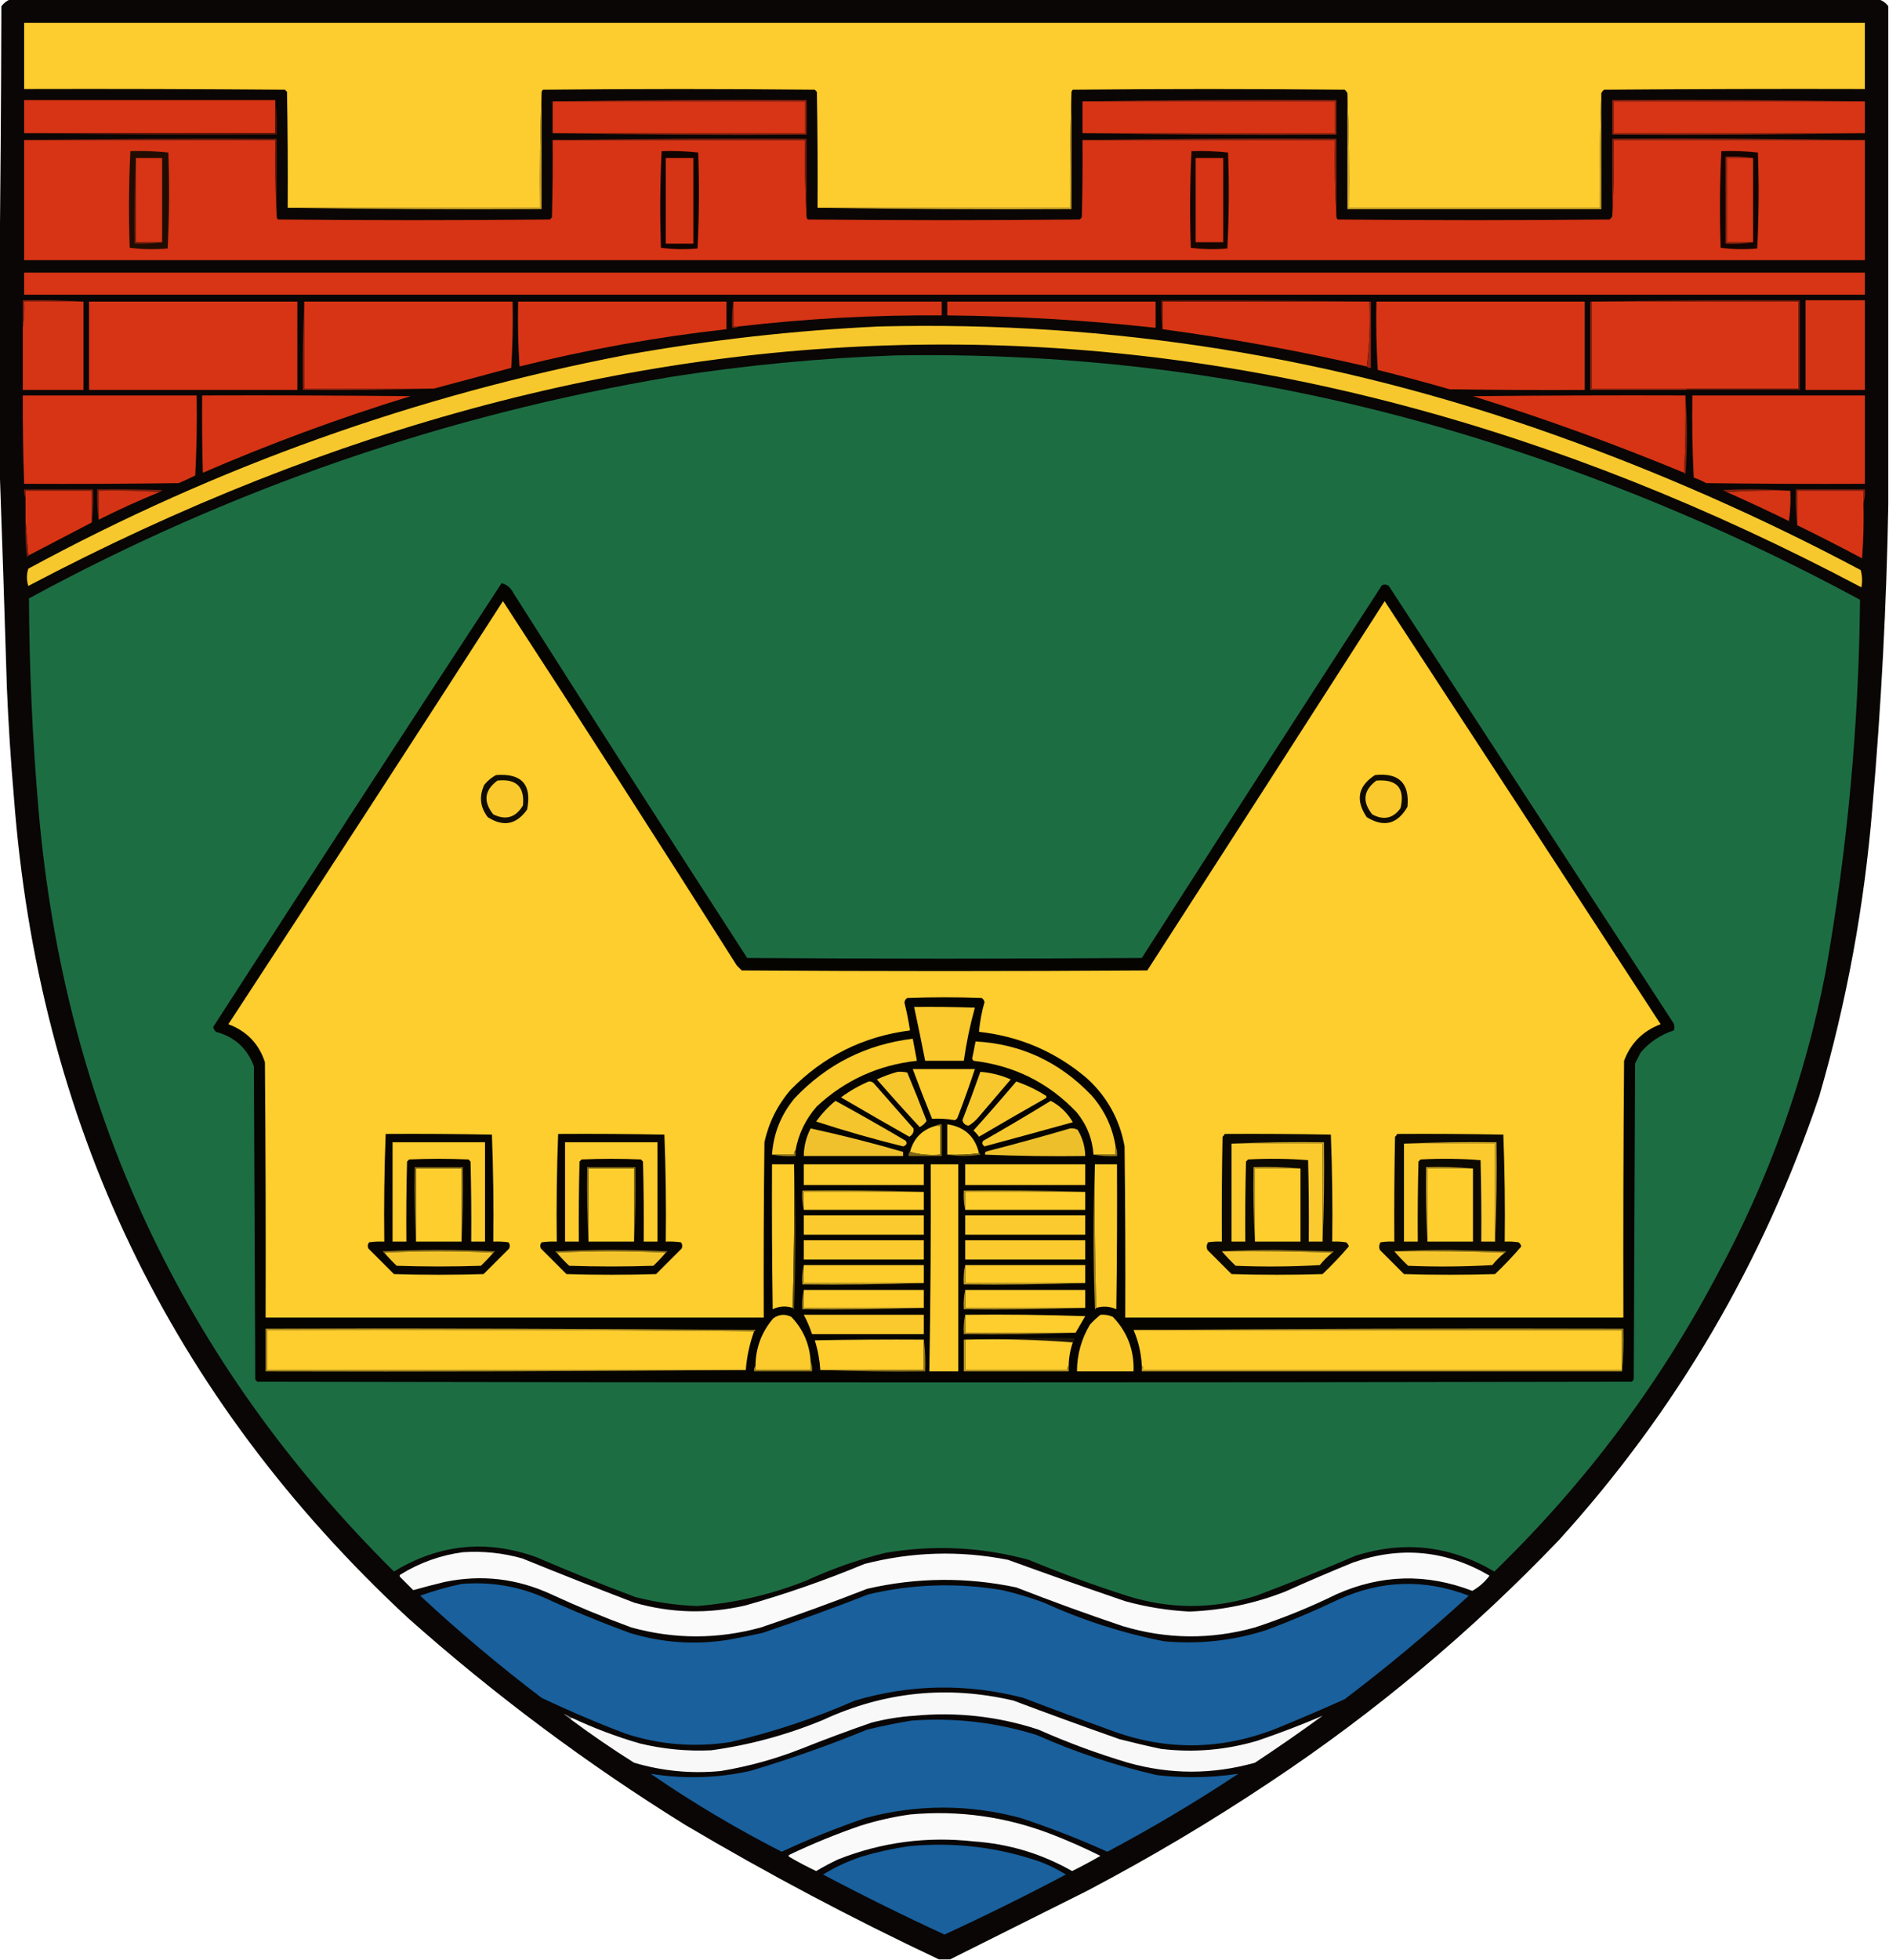 <?xml version="1.0" encoding="UTF-8"?>
<!DOCTYPE svg PUBLIC "-//W3C//DTD SVG 1.1//EN" "http://www.w3.org/Graphics/SVG/1.1/DTD/svg11.dtd">
<svg xmlns="http://www.w3.org/2000/svg" version="1.1" width="1369px" height="1420px" style="shape-rendering:geometricPrecision; text-rendering:geometricPrecision; image-rendering:optimizeQuality; fill-rule:evenodd; clip-rule:evenodd" xmlns:xlink="http://www.w3.org/1999/xlink">
<g><path style="opacity:0.979" fill="#050201" d="M 7.5,-0.5 C 458.833,-0.5 910.167,-0.5 1361.5,-0.5C 1364.37,0.432 1366.7,2.098 1368.5,4.5C 1368.5,124.833 1368.5,245.167 1368.5,365.5C 1367.19,438.473 1363.36,511.473 1357,584.5C 1351.22,655.658 1338.39,725.491 1318.5,794C 1277.76,914.726 1214.93,1021.89 1130,1115.5C 1066.44,1181.95 996.611,1240.45 920.5,1291C 877.653,1319.6 833.32,1345.93 787.5,1370C 754.408,1386.55 721.408,1403.05 688.5,1419.5C 685.833,1419.5 683.167,1419.5 680.5,1419.5C 617.549,1389.86 556.216,1357.36 496.5,1322C 425.264,1277.78 358.264,1227.78 295.5,1172C 122.906,1011.52 27.74,813.016 10,576.5C 7.758,550.537 6.091,524.537 5,498.5C 3.307,443.001 1.474,387.668 -0.5,332.5C -0.5,290.5 -0.5,248.5 -0.5,206.5C 0.333,139.335 0.833,72.001 1,4.5C 2.805,2.174 4.972,0.508 7.5,-0.5 Z"/></g>
<g><path style="opacity:1" fill="#fdcc2e" d="M 1160.5,67.5 C 1159.5,94.995 1159.17,122.662 1159.5,150.5C 1098.83,150.5 1038.17,150.5 977.5,150.5C 977.831,122.662 977.498,94.995 976.5,67.5C 976.047,66.542 975.381,65.708 974.5,65C 908.833,64.333 843.167,64.333 777.5,65C 776.748,65.671 776.414,66.504 776.5,67.5C 775.502,94.995 775.169,122.662 775.5,150.5C 714.5,150.5 653.5,150.5 592.5,150.5C 592.667,122.498 592.5,94.498 592,66.5C 591.5,66 591,65.5 590.5,65C 524.833,64.333 459.167,64.333 393.5,65C 392.748,65.671 392.414,66.504 392.5,67.5C 391.502,94.995 391.169,122.662 391.5,150.5C 330.5,150.5 269.5,150.5 208.5,150.5C 208.667,122.498 208.5,94.498 208,66.5C 207.5,66 207,65.5 206.5,65C 143.501,64.5 80.501,64.333 17.5,64.5C 17.5,48.5 17.5,32.5 17.5,16.5C 462.167,16.5 906.833,16.5 1351.5,16.5C 1351.5,32.5 1351.5,48.5 1351.5,64.5C 1288.5,64.333 1225.5,64.5 1162.5,65C 1161.62,65.708 1160.95,66.542 1160.5,67.5 Z"/></g>
<g><path style="opacity:1" fill="#8f220f" d="M 400.5,73.5 C 461.664,72.501 522.998,72.168 584.5,72.5C 584.5,80.833 584.5,89.167 584.5,97.5C 522.998,97.832 461.664,97.499 400.5,96.5C 461.5,96.5 522.5,96.5 583.5,96.5C 583.5,88.833 583.5,81.167 583.5,73.5C 522.5,73.5 461.5,73.5 400.5,73.5 Z"/></g>
<g><path style="opacity:1" fill="#91230f" d="M 784.5,73.5 C 845.664,72.501 906.998,72.168 968.5,72.5C 968.5,80.833 968.5,89.167 968.5,97.5C 906.998,97.832 845.664,97.499 784.5,96.5C 845.5,96.5 906.5,96.5 967.5,96.5C 967.5,88.833 967.5,81.167 967.5,73.5C 906.5,73.5 845.5,73.5 784.5,73.5 Z"/></g>
<g><path style="opacity:1" fill="#91230f" d="M 1351.5,73.5 C 1290.83,73.5 1230.17,73.5 1169.5,73.5C 1169.5,81.167 1169.5,88.833 1169.5,96.5C 1230.17,96.5 1290.83,96.5 1351.5,96.5C 1290.67,97.499 1229.67,97.832 1168.5,97.5C 1168.5,89.167 1168.5,80.833 1168.5,72.5C 1229.67,72.168 1290.67,72.501 1351.5,73.5 Z"/></g>
<g><path style="opacity:1" fill="#d63415" d="M 199.5,72.5 C 199.5,80.5 199.5,88.5 199.5,96.5C 138.833,96.5 78.167,96.5 17.5,96.5C 17.5,88.5 17.5,80.5 17.5,72.5C 78.167,72.5 138.833,72.5 199.5,72.5 Z"/></g>
<g><path style="opacity:1" fill="#d73515" d="M 400.5,73.5 C 461.5,73.5 522.5,73.5 583.5,73.5C 583.5,81.167 583.5,88.833 583.5,96.5C 522.5,96.5 461.5,96.5 400.5,96.5C 400.5,88.833 400.5,81.167 400.5,73.5 Z"/></g>
<g><path style="opacity:1" fill="#d73415" d="M 784.5,73.5 C 845.5,73.5 906.5,73.5 967.5,73.5C 967.5,81.167 967.5,88.833 967.5,96.5C 906.5,96.5 845.5,96.5 784.5,96.5C 784.5,88.833 784.5,81.167 784.5,73.5 Z"/></g>
<g><path style="opacity:1" fill="#d73515" d="M 1351.5,73.5 C 1351.5,81.167 1351.5,88.833 1351.5,96.5C 1290.83,96.5 1230.17,96.5 1169.5,96.5C 1169.5,88.833 1169.5,81.167 1169.5,73.5C 1230.17,73.5 1290.83,73.5 1351.5,73.5 Z"/></g>
<g><path style="opacity:1" fill="#581408" d="M 199.5,72.5 C 200.493,80.65 200.826,88.983 200.5,97.5C 139.331,97.832 78.331,97.499 17.5,96.5C 78.167,96.5 138.833,96.5 199.5,96.5C 199.5,88.5 199.5,80.5 199.5,72.5 Z"/></g>
<g><path style="opacity:1" fill="#65180a" d="M 17.5,101.5 C 78.331,100.501 139.331,100.168 200.5,100.5C 200.5,119.167 200.5,137.833 200.5,156.5C 199.503,138.341 199.17,120.008 199.5,101.5C 138.833,101.5 78.167,101.5 17.5,101.5 Z"/></g>
<g><path style="opacity:1" fill="#d73415" d="M 17.5,101.5 C 78.167,101.5 138.833,101.5 199.5,101.5C 199.17,120.008 199.503,138.341 200.5,156.5C 200.414,157.496 200.748,158.329 201.5,159C 267.167,159.667 332.833,159.667 398.5,159C 399,158.5 399.5,158 400,157.5C 400.5,138.836 400.667,120.17 400.5,101.5C 461.5,101.5 522.5,101.5 583.5,101.5C 583.17,120.008 583.503,138.341 584.5,156.5C 584.414,157.496 584.748,158.329 585.5,159C 651.167,159.667 716.833,159.667 782.5,159C 783,158.5 783.5,158 784,157.5C 784.5,138.836 784.667,120.17 784.5,101.5C 845.5,101.5 906.5,101.5 967.5,101.5C 967.17,120.008 967.503,138.341 968.5,156.5C 968.414,157.496 968.748,158.329 969.5,159C 1035.17,159.667 1100.83,159.667 1166.5,159C 1167.38,158.292 1168.05,157.458 1168.5,156.5C 1169.5,138.341 1169.83,120.008 1169.5,101.5C 1230.17,101.5 1290.83,101.5 1351.5,101.5C 1351.5,130.5 1351.5,159.5 1351.5,188.5C 906.833,188.5 462.167,188.5 17.5,188.5C 17.5,159.5 17.5,130.5 17.5,101.5 Z"/></g>
<g><path style="opacity:1" fill="#7b1d0c" d="M 400.5,101.5 C 461.664,100.501 522.998,100.168 584.5,100.5C 584.5,119.167 584.5,137.833 584.5,156.5C 583.503,138.341 583.17,120.008 583.5,101.5C 522.5,101.5 461.5,101.5 400.5,101.5 Z"/></g>
<g><path style="opacity:1" fill="#89210e" d="M 784.5,101.5 C 845.664,100.501 906.998,100.168 968.5,100.5C 968.5,119.167 968.5,137.833 968.5,156.5C 967.503,138.341 967.17,120.008 967.5,101.5C 906.5,101.5 845.5,101.5 784.5,101.5 Z"/></g>
<g><path style="opacity:1" fill="#8e230f" d="M 1351.5,101.5 C 1290.83,101.5 1230.17,101.5 1169.5,101.5C 1169.83,120.008 1169.5,138.341 1168.5,156.5C 1168.5,137.833 1168.5,119.167 1168.5,100.5C 1229.67,100.168 1290.67,100.501 1351.5,101.5 Z"/></g>
<g><path style="opacity:1" fill="#210c02" d="M 94.5,109.5 C 103.751,109.182 112.917,109.515 122,110.5C 122.827,133.739 122.66,156.906 121.5,180C 112.255,180.817 103.089,180.65 94,179.5C 93.178,156.094 93.344,132.761 94.5,109.5 Z"/></g>
<g><path style="opacity:1" fill="#0f0300" d="M 479.5,109.5 C 488.418,109.183 497.251,109.516 506,110.5C 506.827,133.739 506.66,156.906 505.5,180C 496.588,180.816 487.755,180.65 479,179.5C 478.178,156.094 478.345,132.761 479.5,109.5 Z"/></g>
<g><path style="opacity:1" fill="#140501" d="M 863.5,109.5 C 872.418,109.183 881.251,109.516 890,110.5C 890.827,133.739 890.66,156.906 889.5,180C 880.588,180.816 871.755,180.65 863,179.5C 862.178,156.094 862.345,132.761 863.5,109.5 Z"/></g>
<g><path style="opacity:1" fill="#130401" d="M 1247.5,109.5 C 1256.42,109.183 1265.25,109.516 1274,110.5C 1274.83,133.739 1274.66,156.906 1273.5,180C 1264.59,180.816 1255.76,180.65 1247,179.5C 1246.18,156.094 1246.34,132.761 1247.5,109.5 Z"/></g>
<g><path style="opacity:1" fill="#6e1a0a" d="M 98.5,114.5 C 98.5,134.833 98.5,155.167 98.5,175.5C 104.833,175.5 111.167,175.5 117.5,175.5C 111.021,176.491 104.354,176.824 97.5,176.5C 97.169,155.66 97.503,134.993 98.5,114.5 Z"/></g>
<g><path style="opacity:1" fill="#d73515" d="M 98.5,114.5 C 104.833,114.5 111.167,114.5 117.5,114.5C 117.5,134.833 117.5,155.167 117.5,175.5C 111.167,175.5 104.833,175.5 98.5,175.5C 98.5,155.167 98.5,134.833 98.5,114.5 Z"/></g>
<g><path style="opacity:1" fill="#d53415" d="M 482.5,114.5 C 489.167,114.5 495.833,114.5 502.5,114.5C 502.5,135.167 502.5,155.833 502.5,176.5C 495.833,176.5 489.167,176.5 482.5,176.5C 482.5,155.833 482.5,135.167 482.5,114.5 Z"/></g>
<g><path style="opacity:1" fill="#d63415" d="M 866.5,114.5 C 873.167,114.5 879.833,114.5 886.5,114.5C 886.5,134.833 886.5,155.167 886.5,175.5C 879.833,175.5 873.167,175.5 866.5,175.5C 866.5,155.167 866.5,134.833 866.5,114.5 Z"/></g>
<g><path style="opacity:1" fill="#8c220e" d="M 1270.5,114.5 C 1264.17,114.5 1257.83,114.5 1251.5,114.5C 1251.5,134.833 1251.5,155.167 1251.5,175.5C 1257.83,175.5 1264.17,175.5 1270.5,175.5C 1264.02,176.491 1257.35,176.824 1250.5,176.5C 1250.5,155.5 1250.5,134.5 1250.5,113.5C 1257.35,113.176 1264.02,113.509 1270.5,114.5 Z"/></g>
<g><path style="opacity:1" fill="#d73515" d="M 1270.5,114.5 C 1270.5,134.833 1270.5,155.167 1270.5,175.5C 1264.17,175.5 1257.83,175.5 1251.5,175.5C 1251.5,155.167 1251.5,134.833 1251.5,114.5C 1257.83,114.5 1264.17,114.5 1270.5,114.5 Z"/></g>
<g><path style="opacity:1" fill="#c59f24" d="M 392.5,67.5 C 392.5,95.5 392.5,123.5 392.5,151.5C 330.998,151.832 269.664,151.499 208.5,150.5C 269.5,150.5 330.5,150.5 391.5,150.5C 391.169,122.662 391.502,94.995 392.5,67.5 Z"/></g>
<g><path style="opacity:1" fill="#cca525" d="M 776.5,67.5 C 776.5,95.5 776.5,123.5 776.5,151.5C 714.998,151.832 653.664,151.499 592.5,150.5C 653.5,150.5 714.5,150.5 775.5,150.5C 775.169,122.662 775.502,94.995 776.5,67.5 Z"/></g>
<g><path style="opacity:1" fill="#d5ad27" d="M 976.5,67.5 C 977.498,94.995 977.831,122.662 977.5,150.5C 1038.17,150.5 1098.83,150.5 1159.5,150.5C 1159.17,122.662 1159.5,94.995 1160.5,67.5C 1160.5,95.5 1160.5,123.5 1160.5,151.5C 1099.17,151.5 1037.83,151.5 976.5,151.5C 976.5,123.5 976.5,95.5 976.5,67.5 Z"/></g>
<g><path style="opacity:1" fill="#d73515" d="M 17.5,197.5 C 462.167,197.5 906.833,197.5 1351.5,197.5C 1351.5,202.833 1351.5,208.167 1351.5,213.5C 906.833,213.5 462.167,213.5 17.5,213.5C 17.5,208.167 17.5,202.833 17.5,197.5 Z"/></g>
<g><path style="opacity:1" fill="#821f0d" d="M 60.5,218.5 C 46.167,218.5 31.833,218.5 17.5,218.5C 17.823,225.022 17.49,231.355 16.5,237.5C 16.5,230.833 16.5,224.167 16.5,217.5C 31.343,217.171 46.01,217.504 60.5,218.5 Z"/></g>
<g><path style="opacity:1" fill="#501308" d="M 993.5,218.5 C 993.167,218.5 992.833,218.5 992.5,218.5C 942.5,218.5 892.5,218.5 842.5,218.5C 842.5,225.167 842.5,231.833 842.5,238.5C 841.509,231.687 841.175,224.687 841.5,217.5C 892.336,217.168 943.003,217.501 993.5,218.5 Z"/></g>
<g><path style="opacity:1" fill="#d53415" d="M 60.5,218.5 C 60.5,239.833 60.5,261.167 60.5,282.5C 45.833,282.5 31.167,282.5 16.5,282.5C 16.5,267.5 16.5,252.5 16.5,237.5C 17.49,231.355 17.823,225.022 17.5,218.5C 31.833,218.5 46.167,218.5 60.5,218.5 Z"/></g>
<g><path style="opacity:1" fill="#d63415" d="M 64.5,218.5 C 114.833,218.5 165.167,218.5 215.5,218.5C 215.5,239.833 215.5,261.167 215.5,282.5C 165.167,282.5 114.833,282.5 64.5,282.5C 64.5,261.167 64.5,239.833 64.5,218.5 Z"/></g>
<g><path style="opacity:1" fill="#d73415" d="M 220.5,218.5 C 270.833,218.5 321.167,218.5 371.5,218.5C 371.833,234.514 371.499,250.514 370.5,266.5C 351.822,271.509 333.155,276.509 314.5,281.5C 283.167,281.5 251.833,281.5 220.5,281.5C 220.5,260.5 220.5,239.5 220.5,218.5 Z"/></g>
<g><path style="opacity:1" fill="#d73415" d="M 375.5,218.5 C 425.833,218.5 476.167,218.5 526.5,218.5C 526.5,225.167 526.5,231.833 526.5,238.5C 475.882,244.159 425.882,253.159 376.5,265.5C 375.501,249.848 375.167,234.181 375.5,218.5 Z"/></g>
<g><path style="opacity:1" fill="#761c0c" d="M 531.5,218.5 C 531.5,224.5 531.5,230.5 531.5,236.5C 532.833,236.5 534.167,236.5 535.5,236.5C 534.081,237.451 532.415,237.784 530.5,237.5C 530.177,230.978 530.51,224.645 531.5,218.5 Z"/></g>
<g><path style="opacity:1" fill="#d53415" d="M 531.5,218.5 C 581.833,218.5 632.167,218.5 682.5,218.5C 682.5,221.833 682.5,225.167 682.5,228.5C 633.329,228.156 584.329,230.823 535.5,236.5C 534.167,236.5 532.833,236.5 531.5,236.5C 531.5,230.5 531.5,224.5 531.5,218.5 Z"/></g>
<g><path style="opacity:1" fill="#d43415" d="M 686.5,218.5 C 736.833,218.5 787.167,218.5 837.5,218.5C 837.5,224.833 837.5,231.167 837.5,237.5C 787.318,231.977 736.985,228.977 686.5,228.5C 686.5,225.167 686.5,221.833 686.5,218.5 Z"/></g>
<g><path style="opacity:1" fill="#d63415" d="M 992.5,218.5 C 993.151,234.536 992.484,250.202 990.5,265.5C 941.593,254.185 892.26,245.185 842.5,238.5C 842.5,231.833 842.5,225.167 842.5,218.5C 892.5,218.5 942.5,218.5 992.5,218.5 Z"/></g>
<g><path style="opacity:1" fill="#96240e" d="M 992.5,218.5 C 992.833,218.5 993.167,218.5 993.5,218.5C 993.5,234.5 993.5,250.5 993.5,266.5C 992.209,266.737 991.209,266.404 990.5,265.5C 992.484,250.202 993.151,234.536 992.5,218.5 Z"/></g>
<g><path style="opacity:1" fill="#d73415" d="M 997.5,218.5 C 1047.83,218.5 1098.17,218.5 1148.5,218.5C 1148.5,239.833 1148.5,261.167 1148.5,282.5C 1115.83,282.667 1083.16,282.5 1050.5,282C 1033.25,277.022 1015.92,272.355 998.5,268C 997.508,251.577 997.175,235.077 997.5,218.5 Z"/></g>
<g><path style="opacity:1" fill="#d73515" d="M 1153.5,218.5 C 1203.5,218.5 1253.5,218.5 1303.5,218.5C 1303.5,239.5 1303.5,260.5 1303.5,281.5C 1276.5,281.5 1249.5,281.5 1222.5,281.5C 1199.5,281.5 1176.5,281.5 1153.5,281.5C 1153.5,260.5 1153.5,239.5 1153.5,218.5 Z"/></g>
<g><path style="opacity:1" fill="#d53415" d="M 1308.5,217.5 C 1322.83,217.5 1337.17,217.5 1351.5,217.5C 1351.5,239.167 1351.5,260.833 1351.5,282.5C 1337.17,282.5 1322.83,282.5 1308.5,282.5C 1308.5,260.833 1308.5,239.167 1308.5,217.5 Z"/></g>
<g><path style="opacity:1" fill="#f7c82d" d="M 637.5,236.5 C 805.41,232.374 968.41,258.541 1126.5,315C 1202.86,342.235 1276.86,374.901 1348.5,413C 1349.63,417.079 1349.8,421.245 1349,425.5C 906.254,191.291 463.421,190.958 20.5,424.5C 19.202,420.285 19.202,416.118 20.5,412C 157.124,337.902 301.791,286.236 454.5,257C 515.198,246.163 576.198,239.33 637.5,236.5 Z"/></g>
<g><path style="opacity:1" fill="#1d6d43" d="M 648.5,257.5 C 797.493,254.903 942.827,276.403 1084.5,322C 1175.79,351.393 1263.62,388.893 1348,434.5C 1347.15,525.19 1338.82,615.19 1323,704.5C 1308.13,781.116 1282.13,853.782 1245,922.5C 1202.54,1002.99 1148.54,1074.99 1083,1138.5C 1051.2,1119.75 1017.7,1115.92 982.5,1127C 958.726,1137.22 934.726,1146.89 910.5,1156C 879.166,1165.94 847.833,1165.94 816.5,1156C 792.461,1148.32 768.794,1139.65 745.5,1130C 711.226,1120.66 676.56,1118.99 641.5,1125C 621.894,1129.87 602.894,1136.54 584.5,1145C 558.908,1155.19 532.408,1161.36 505,1163.5C 489.938,1162.92 475.105,1160.75 460.5,1157C 436.26,1147.92 412.26,1138.25 388.5,1128C 352.455,1115.15 318.122,1118.65 285.5,1138.5C 132.622,986.939 46.789,803.272 28,587.5C 23.555,536.254 21.221,484.921 21,433.5C 167.175,354.108 322.342,300.608 486.5,273C 540.344,264.606 594.344,259.439 648.5,257.5 Z"/></g>
<g><path style="opacity:1" fill="#8e220e" d="M 220.5,218.5 C 220.5,239.5 220.5,260.5 220.5,281.5C 251.833,281.5 283.167,281.5 314.5,281.5C 283.004,282.498 251.338,282.832 219.5,282.5C 219.169,260.993 219.503,239.66 220.5,218.5 Z"/></g>
<g><path style="opacity:1" fill="#99250f" d="M 1152.5,218.5 C 1152.83,218.5 1153.17,218.5 1153.5,218.5C 1153.5,239.5 1153.5,260.5 1153.5,281.5C 1176.5,281.5 1199.5,281.5 1222.5,281.5C 1222.5,281.833 1222.5,282.167 1222.5,282.5C 1199.17,282.5 1175.83,282.5 1152.5,282.5C 1152.5,261.167 1152.5,239.833 1152.5,218.5 Z"/></g>
<g><path style="opacity:1" fill="#6a190b" d="M 1152.5,218.5 C 1203,217.501 1253.66,217.168 1304.5,217.5C 1304.5,239.167 1304.5,260.833 1304.5,282.5C 1277.17,282.5 1249.83,282.5 1222.5,282.5C 1222.5,282.167 1222.5,281.833 1222.5,281.5C 1249.5,281.5 1276.5,281.5 1303.5,281.5C 1303.5,260.5 1303.5,239.5 1303.5,218.5C 1253.5,218.5 1203.5,218.5 1153.5,218.5C 1153.17,218.5 1152.83,218.5 1152.5,218.5 Z"/></g>
<g><path style="opacity:1" fill="#d73415" d="M 16.5,286.5 C 58.5,286.5 100.5,286.5 142.5,286.5C 142.833,305.845 142.5,325.178 141.5,344.5C 137.542,346.43 133.542,348.263 129.5,350C 92.168,350.5 54.835,350.667 17.5,350.5C 16.761,329.175 16.428,307.842 16.5,286.5 Z"/></g>
<g><path style="opacity:1" fill="#d63415" d="M 146.5,286.5 C 196.834,286.333 247.168,286.5 297.5,287C 246.25,302.748 196.083,321.248 147,342.5C 146.5,323.836 146.333,305.17 146.5,286.5 Z"/></g>
<g><path style="opacity:1" fill="#d63415" d="M 1221.5,286.5 C 1221.83,305.341 1221.5,324.007 1220.5,342.5C 1170.39,321.74 1119.39,303.24 1067.5,287C 1118.83,286.5 1170.17,286.333 1221.5,286.5 Z"/></g>
<g><path style="opacity:1" fill="#88200d" d="M 1221.5,286.5 C 1222.83,305.338 1222.83,324.338 1221.5,343.5C 1220.89,343.376 1220.56,343.043 1220.5,342.5C 1221.5,324.007 1221.83,305.341 1221.5,286.5 Z"/></g>
<g><path style="opacity:1" fill="#d73415" d="M 1226.5,286.5 C 1268.17,286.5 1309.83,286.5 1351.5,286.5C 1351.5,307.833 1351.5,329.167 1351.5,350.5C 1313.17,350.667 1274.83,350.5 1236.5,350C 1233.62,348.392 1230.62,347.059 1227.5,346C 1226.51,326.243 1226.17,306.409 1226.5,286.5 Z"/></g>
<g><path style="opacity:1" fill="#721b0c" d="M 66.5,378.5 C 66.5,370.833 66.5,363.167 66.5,355.5C 50.5,355.5 34.5,355.5 18.5,355.5C 18.5,357.167 18.5,358.833 18.5,360.5C 17.539,358.735 17.205,356.735 17.5,354.5C 34.167,354.5 50.833,354.5 67.5,354.5C 67.826,362.684 67.492,370.684 66.5,378.5 Z"/></g>
<g><path style="opacity:1" fill="#7b1e0c" d="M 115.5,356.5 C 101.01,355.504 86.343,355.171 71.5,355.5C 71.5,362.5 71.5,369.5 71.5,376.5C 70.508,369.352 70.175,362.019 70.5,354.5C 86.17,354.333 101.837,354.5 117.5,355C 116.956,355.717 116.289,356.217 115.5,356.5 Z"/></g>
<g><path style="opacity:1" fill="#821f0c" d="M 1297.5,355.5 C 1281.99,355.17 1266.66,355.504 1251.5,356.5C 1250.53,356.013 1249.53,355.513 1248.5,355C 1265.01,354.172 1281.34,354.338 1297.5,355.5 Z"/></g>
<g><path style="opacity:1" fill="#7f1f0c" d="M 1350.5,364.5 C 1350.5,361.5 1350.5,358.5 1350.5,355.5C 1334.5,355.5 1318.5,355.5 1302.5,355.5C 1302.5,363.833 1302.5,372.167 1302.5,380.5C 1301.51,372.016 1301.17,363.349 1301.5,354.5C 1318.17,354.5 1334.83,354.5 1351.5,354.5C 1351.81,358.042 1351.48,361.375 1350.5,364.5 Z"/></g>
<g><path style="opacity:1" fill="#d73415" d="M 66.5,378.5 C 51.201,386.483 35.868,394.483 20.5,402.5C 19.833,394.167 19.167,385.833 18.5,377.5C 18.5,371.833 18.5,366.167 18.5,360.5C 18.5,358.833 18.5,357.167 18.5,355.5C 34.5,355.5 50.5,355.5 66.5,355.5C 66.5,363.167 66.5,370.833 66.5,378.5 Z"/></g>
<g><path style="opacity:1" fill="#d43415" d="M 115.5,356.5 C 100.595,362.619 85.929,369.285 71.5,376.5C 71.5,369.5 71.5,362.5 71.5,355.5C 86.343,355.171 101.01,355.504 115.5,356.5 Z"/></g>
<g><path style="opacity:1" fill="#d53415" d="M 1251.5,356.5 C 1266.66,355.504 1281.99,355.17 1297.5,355.5C 1297.83,362.863 1297.5,370.197 1296.5,377.5C 1281.59,370.213 1266.59,363.213 1251.5,356.5 Z"/></g>
<g><path style="opacity:1" fill="#d63415" d="M 1350.5,364.5 C 1350.83,377.85 1350.5,391.183 1349.5,404.5C 1333.96,396.231 1318.3,388.231 1302.5,380.5C 1302.5,372.167 1302.5,363.833 1302.5,355.5C 1318.5,355.5 1334.5,355.5 1350.5,355.5C 1350.5,358.5 1350.5,361.5 1350.5,364.5 Z"/></g>
<g><path style="opacity:1" fill="#751c0d" d="M 18.5,377.5 C 19.167,385.833 19.833,394.167 20.5,402.5C 20.44,403.043 20.107,403.376 19.5,403.5C 18.502,394.859 18.169,386.192 18.5,377.5 Z"/></g>
<g><path style="opacity:1" fill="#050401" d="M 363.5,422.5 C 367.33,423.485 370.163,425.819 372,429.5C 428.106,517.935 484.606,606.102 541.5,694C 636.833,694.667 732.167,694.667 827.5,694C 885.251,603.83 943.251,513.83 1001.5,424C 1003.26,423.202 1004.93,423.369 1006.5,424.5C 1075.33,530.167 1144.17,635.833 1213,741.5C 1213.67,743.167 1213.67,744.833 1213,746.5C 1203.52,749.576 1195.52,754.91 1189,762.5C 1187.67,765.167 1186.33,767.833 1185,770.5C 1184.67,846.833 1184.33,923.167 1184,999.5C 1183.5,1000 1183,1000.5 1182.5,1001C 850.5,1001.67 518.5,1001.67 186.5,1001C 186,1000.5 185.5,1000 185,999.5C 184.667,923.833 184.333,848.167 184,772.5C 179.211,759.496 170.045,751.163 156.5,747.5C 155.447,746.562 154.78,745.395 154.5,744C 223.798,636.566 293.464,529.399 363.5,422.5 Z"/></g>
<g><path style="opacity:1" fill="#fecd2e" d="M 364.5,435.5 C 421.531,523.057 478.031,611.057 534,699.5C 535.167,700.667 536.333,701.833 537.5,703C 635.5,703.667 733.5,703.667 831.5,703C 888.958,613.918 946.291,524.752 1003.5,435.5C 1070.29,537.581 1136.96,639.748 1203.5,742C 1190.64,746.859 1181.81,755.692 1177,768.5C 1176.5,830.499 1176.33,892.499 1176.5,954.5C 1056.17,954.5 935.833,954.5 815.5,954.5C 815.667,913.165 815.5,871.832 815,830.5C 811.424,810.843 802.257,794.343 787.5,781C 765.01,761.928 739.01,750.761 709.5,747.5C 710.132,740.21 711.465,733.043 713.5,726C 713.241,724.739 712.574,723.739 711.5,723C 693.5,722.333 675.5,722.333 657.5,723C 656.196,723.804 655.529,724.971 655.5,726.5C 657.154,733.115 658.488,739.782 659.5,746.5C 625.577,750.878 596.744,765.212 573,789.5C 563.491,800.518 557.158,813.185 554,827.5C 553.5,869.832 553.333,912.165 553.5,954.5C 433.167,954.5 312.833,954.5 192.5,954.5C 192.667,892.832 192.5,831.166 192,769.5C 187.619,756.118 178.786,746.951 165.5,742C 232.217,640.061 298.551,537.894 364.5,435.5 Z"/></g>
<g><path style="opacity:1" fill="#110d03" d="M 359.5,561.5 C 378.084,560.046 385.584,568.379 382,586.5C 374.28,597.397 364.78,599.23 353.5,592C 347.905,584.703 347.072,576.87 351,568.5C 353.441,565.546 356.275,563.213 359.5,561.5 Z"/></g>
<g><path style="opacity:1" fill="#100b02" d="M 996.5,561.5 C 1013.82,559.656 1021.65,567.322 1020,584.5C 1012.75,597.104 1002.92,599.604 990.5,592C 982.174,579.606 984.174,569.439 996.5,561.5 Z"/></g>
<g><path style="opacity:1" fill="#f9c92e" d="M 360.5,565.5 C 374.156,563.991 380.323,569.991 379,583.5C 373.836,592.25 366.67,594.416 357.5,590C 350.046,580.693 351.046,572.526 360.5,565.5 Z"/></g>
<g><path style="opacity:1" fill="#f9c92d" d="M 997.5,565.5 C 1012.51,564.339 1018.35,571.005 1015,585.5C 1009.58,592.926 1002.75,594.426 994.5,590C 987.046,580.693 988.046,572.526 997.5,565.5 Z"/></g>
<g><path style="opacity:1" fill="#f9c92e" d="M 662.5,729.5 C 677.17,729.333 691.837,729.5 706.5,730C 703.01,742.612 700.344,755.446 698.5,768.5C 689.167,768.5 679.833,768.5 670.5,768.5C 667.94,755.47 665.273,742.47 662.5,729.5 Z"/></g>
<g><path style="opacity:1" fill="#f9c92d" d="M 576.5,833.5 C 575.596,834.209 575.263,835.209 575.5,836.5C 570.167,836.5 564.833,836.5 559.5,836.5C 560.57,821.03 566.07,807.363 576,795.5C 599.247,770.96 627.747,756.626 661.5,752.5C 662.5,757.832 663.5,763.165 664.5,768.5C 636.581,771.548 612.414,782.548 592,801.5C 583.888,810.725 578.721,821.392 576.5,833.5 Z"/></g>
<g><path style="opacity:1" fill="#f9c92d" d="M 808.5,830.5 C 808.5,832.5 808.5,834.5 808.5,836.5C 803.167,836.5 797.833,836.5 792.5,836.5C 791.653,824.809 787.486,814.475 780,805.5C 759.718,784.276 734.884,771.942 705.5,768.5C 705.167,768 704.833,767.5 704.5,767C 705.386,762.849 706.22,758.682 707,754.5C 739.81,756.227 767.81,769.227 791,793.5C 800.377,804.116 806.21,816.45 808.5,830.5 Z"/></g>
<g><path style="opacity:1" fill="#fccb2e" d="M 661.5,774.5 C 676.5,774.5 691.5,774.5 706.5,774.5C 702.645,786.228 698.478,797.895 694,809.5C 693.612,810.428 692.945,811.095 692,811.5C 686.368,810.559 680.868,810.225 675.5,810.5C 670.631,798.555 665.964,786.555 661.5,774.5 Z"/></g>
<g><path style="opacity:1" fill="#f6c62d" d="M 650.5,776.5 C 652.857,776.337 655.19,776.503 657.5,777C 662.358,788.57 667.025,800.237 671.5,812C 670.312,813.944 668.646,815.444 666.5,816.5C 656.01,805.175 645.677,793.675 635.5,782C 640.412,779.697 645.412,777.864 650.5,776.5 Z"/></g>
<g><path style="opacity:1" fill="#f7c82d" d="M 710.5,776.5 C 718.15,777.079 725.483,778.912 732.5,782C 724.667,791.167 716.833,800.333 709,809.5C 706.95,811.888 704.616,813.888 702,815.5C 699.501,815.184 698.001,813.851 697.5,811.5C 702.035,799.892 706.369,788.226 710.5,776.5 Z"/></g>
<g><path style="opacity:1" fill="#f8c82d" d="M 629.5,783.5 C 630.822,783.33 631.989,783.663 633,784.5C 642.667,795.5 652.333,806.5 662,817.5C 662.449,820.094 661.449,822.094 659,823.5C 642.418,814.126 625.918,804.626 609.5,795C 615.772,790.368 622.439,786.534 629.5,783.5 Z"/></g>
<g><path style="opacity:1" fill="#f8c82d" d="M 736.5,783.5 C 743.862,786.014 750.862,789.347 757.5,793.5C 758.521,794.002 758.688,794.668 758,795.5C 741.752,804.707 725.585,814.04 709.5,823.5C 708.352,821.851 707.019,820.351 705.5,819C 716.042,807.295 726.376,795.462 736.5,783.5 Z"/></g>
<g><path style="opacity:1" fill="#f4c52d" d="M 605.5,797.5 C 622.635,806.902 639.635,816.568 656.5,826.5C 657.534,828.438 656.868,829.772 654.5,830.5C 633.114,825.243 612.114,819.243 591.5,812.5C 595.511,806.825 600.177,801.825 605.5,797.5 Z"/></g>
<g><path style="opacity:1" fill="#f7c82d" d="M 761.5,797.5 C 768.266,801.098 773.599,806.264 777.5,813C 756.177,818.897 734.843,824.731 713.5,830.5C 711.862,829.295 711.529,827.962 712.5,826.5C 729.061,817.059 745.395,807.392 761.5,797.5 Z"/></g>
<g><path style="opacity:1" fill="#fdcc2e" d="M 678.5,815.5 C 679.5,815.5 680.5,815.5 681.5,815.5C 681.5,822.5 681.5,829.5 681.5,836.5C 673.757,837.13 666.424,836.463 659.5,834.5C 662.167,824.5 668.5,818.167 678.5,815.5 Z"/></g>
<g><path style="opacity:1" fill="#fbcb2e" d="M 709.5,835.5 C 702.018,836.492 694.352,836.825 686.5,836.5C 686.5,829.167 686.5,821.833 686.5,814.5C 698.977,816.313 706.643,823.313 709.5,835.5 Z"/></g>
<g><path style="opacity:1" fill="#f0c12c" d="M 587.5,817.5 C 610.032,822.383 632.365,828.05 654.5,834.5C 654.5,835.5 654.5,836.5 654.5,837.5C 630.5,837.5 606.5,837.5 582.5,837.5C 582.602,830.425 584.269,823.758 587.5,817.5 Z"/></g>
<g><path style="opacity:1" fill="#edc02b" d="M 775.5,817.5 C 777.467,817.261 779.301,817.594 781,818.5C 784.545,824.348 786.378,830.681 786.5,837.5C 762.259,837.828 738.092,837.494 714,836.5C 713.544,835.256 714.044,834.423 715.5,834C 735.742,828.796 755.742,823.296 775.5,817.5 Z"/></g>
<g><path style="opacity:1" fill="#080501" d="M 279.5,821.5 C 305.169,821.333 330.835,821.5 356.5,822C 357.495,847.759 357.828,873.592 357.5,899.5C 361.182,899.335 364.848,899.501 368.5,900C 369.554,901.388 369.72,902.888 369,904.5C 362.833,910.667 356.667,916.833 350.5,923C 328.833,923.667 307.167,923.667 285.5,923C 279.333,916.833 273.167,910.667 267,904.5C 266.28,902.888 266.446,901.388 267.5,900C 271.152,899.501 274.818,899.335 278.5,899.5C 278.176,873.426 278.51,847.426 279.5,821.5 Z"/></g>
<g><path style="opacity:1" fill="#080501" d="M 404.5,821.5 C 430.169,821.333 455.835,821.5 481.5,822C 482.495,847.759 482.828,873.592 482.5,899.5C 486.182,899.335 489.848,899.501 493.5,900C 494.554,901.388 494.72,902.888 494,904.5C 487.833,910.667 481.667,916.833 475.5,923C 453.833,923.667 432.167,923.667 410.5,923C 404.333,916.833 398.167,910.667 392,904.5C 391.28,902.888 391.446,901.388 392.5,900C 396.152,899.501 399.818,899.335 403.5,899.5C 403.176,873.426 403.51,847.426 404.5,821.5 Z"/></g>
<g><path style="opacity:1" fill="#0c0902" d="M 887.5,821.5 C 913.169,821.333 938.835,821.5 964.5,822C 965.495,847.759 965.828,873.592 965.5,899.5C 968.85,899.335 972.183,899.502 975.5,900C 976.574,900.739 977.241,901.739 977.5,903C 971.545,909.957 965.211,916.624 958.5,923C 936.5,923.667 914.5,923.667 892.5,923C 886.667,917.167 880.833,911.333 875,905.5C 874.257,903.559 874.424,901.726 875.5,900C 878.817,899.502 882.15,899.335 885.5,899.5C 885.333,874.164 885.5,848.831 886,823.5C 886.717,822.956 887.217,822.289 887.5,821.5 Z"/></g>
<g><path style="opacity:1" fill="#0c0902" d="M 1012.5,821.5 C 1038.17,821.333 1063.84,821.5 1089.5,822C 1090.49,847.759 1090.83,873.592 1090.5,899.5C 1093.85,899.335 1097.18,899.502 1100.5,900C 1101.57,900.739 1102.24,901.739 1102.5,903C 1096.54,909.957 1090.21,916.624 1083.5,923C 1061.5,923.667 1039.5,923.667 1017.5,923C 1011.67,917.167 1005.83,911.333 1000,905.5C 999.257,903.559 999.424,901.726 1000.5,900C 1003.82,899.502 1007.15,899.335 1010.5,899.5C 1010.33,874.164 1010.5,848.831 1011,823.5C 1011.72,822.956 1012.22,822.289 1012.5,821.5 Z"/></g>
<g><path style="opacity:1" fill="#fdcc2e" d="M 284.5,827.5 C 306.833,827.5 329.167,827.5 351.5,827.5C 351.5,851.5 351.5,875.5 351.5,899.5C 348.167,899.5 344.833,899.5 341.5,899.5C 341.667,880.164 341.5,860.83 341,841.5C 340.5,841 340,840.5 339.5,840C 325.167,839.333 310.833,839.333 296.5,840C 296,840.5 295.5,841 295,841.5C 294.5,860.83 294.333,880.164 294.5,899.5C 291.167,899.5 287.833,899.5 284.5,899.5C 284.5,875.5 284.5,851.5 284.5,827.5 Z"/></g>
<g><path style="opacity:1" fill="#fdcc2e" d="M 409.5,827.5 C 431.833,827.5 454.167,827.5 476.5,827.5C 476.5,851.5 476.5,875.5 476.5,899.5C 473.167,899.5 469.833,899.5 466.5,899.5C 466.667,880.164 466.5,860.83 466,841.5C 465.5,841 465,840.5 464.5,840C 450.167,839.333 435.833,839.333 421.5,840C 421,840.5 420.5,841 420,841.5C 419.5,860.83 419.333,880.164 419.5,899.5C 416.167,899.5 412.833,899.5 409.5,899.5C 409.5,875.5 409.5,851.5 409.5,827.5 Z"/></g>
<g><path style="opacity:1" fill="#fbca2e" d="M 892.5,828.5 C 914.5,828.5 936.5,828.5 958.5,828.5C 958.5,852.167 958.5,875.833 958.5,899.5C 955.167,899.5 951.833,899.5 948.5,899.5C 948.667,879.831 948.5,860.164 948,840.5C 933.575,839.344 919.075,839.177 904.5,840C 904,840.5 903.5,841 903,841.5C 902.5,860.83 902.333,880.164 902.5,899.5C 899.167,899.5 895.833,899.5 892.5,899.5C 892.5,875.833 892.5,852.167 892.5,828.5 Z"/></g>
<g><path style="opacity:1" fill="#caa424" d="M 892.5,828.5 C 914.66,827.503 936.994,827.169 959.5,827.5C 959.831,851.672 959.498,875.672 958.5,899.5C 958.5,875.833 958.5,852.167 958.5,828.5C 936.5,828.5 914.5,828.5 892.5,828.5 Z"/></g>
<g><path style="opacity:1" fill="#fbca2e" d="M 1017.5,828.5 C 1039.5,828.5 1061.5,828.5 1083.5,828.5C 1083.5,852.167 1083.5,875.833 1083.5,899.5C 1080.17,899.5 1076.83,899.5 1073.5,899.5C 1073.67,879.831 1073.5,860.164 1073,840.5C 1058.57,839.344 1044.07,839.177 1029.5,840C 1029,840.5 1028.5,841 1028,841.5C 1027.5,860.83 1027.33,880.164 1027.5,899.5C 1024.17,899.5 1020.83,899.5 1017.5,899.5C 1017.5,875.833 1017.5,852.167 1017.5,828.5 Z"/></g>
<g><path style="opacity:1" fill="#cea625" d="M 1017.5,828.5 C 1039.66,827.503 1061.99,827.169 1084.5,827.5C 1084.83,851.672 1084.5,875.672 1083.5,899.5C 1083.5,875.833 1083.5,852.167 1083.5,828.5C 1061.5,828.5 1039.5,828.5 1017.5,828.5 Z"/></g>
<g><path style="opacity:1" fill="#987b1b" d="M 576.5,833.5 C 576.5,834.833 576.5,836.167 576.5,837.5C 570.642,837.822 564.975,837.489 559.5,836.5C 564.833,836.5 570.167,836.5 575.5,836.5C 575.263,835.209 575.596,834.209 576.5,833.5 Z"/></g>
<g><path style="opacity:1" fill="#816816" d="M 678.5,815.5 C 679.568,814.566 680.901,814.232 682.5,814.5C 682.5,822.167 682.5,829.833 682.5,837.5C 674.5,837.5 666.5,837.5 658.5,837.5C 658.263,836.209 658.596,835.209 659.5,834.5C 666.424,836.463 673.757,837.13 681.5,836.5C 681.5,829.5 681.5,822.5 681.5,815.5C 680.5,815.5 679.5,815.5 678.5,815.5 Z"/></g>
<g><path style="opacity:1" fill="#755e14" d="M 709.5,835.5 C 710.043,835.56 710.376,835.893 710.5,836.5C 702.343,837.82 694.343,837.82 686.5,836.5C 694.352,836.825 702.018,836.492 709.5,835.5 Z"/></g>
<g><path style="opacity:1" fill="#93781a" d="M 808.5,830.5 C 809.468,832.607 809.802,834.941 809.5,837.5C 803.642,837.822 797.975,837.489 792.5,836.5C 797.833,836.5 803.167,836.5 808.5,836.5C 808.5,834.5 808.5,832.5 808.5,830.5 Z"/></g>
<g><path style="opacity:1" fill="#fecd2e" d="M 575.5,843.5 C 575.832,878.337 575.498,913.004 574.5,947.5C 569.491,945.885 564.657,946.219 560,948.5C 559.5,913.502 559.333,878.502 559.5,843.5C 564.833,843.5 570.167,843.5 575.5,843.5 Z"/></g>
<g><path style="opacity:1" fill="#53430f" d="M 575.5,843.5 C 576.83,878.336 576.83,913.336 575.5,948.5C 574.893,948.376 574.56,948.043 574.5,947.5C 575.498,913.004 575.832,878.337 575.5,843.5 Z"/></g>
<g><path style="opacity:1" fill="#fdcc2e" d="M 582.5,843.5 C 611.5,843.5 640.5,843.5 669.5,843.5C 669.5,848.5 669.5,853.5 669.5,858.5C 640.5,858.5 611.5,858.5 582.5,858.5C 582.5,853.5 582.5,848.5 582.5,843.5 Z"/></g>
<g><path style="opacity:1" fill="#fdcc2e" d="M 674.5,843.5 C 681.167,843.5 687.833,843.5 694.5,843.5C 694.5,893.5 694.5,943.5 694.5,993.5C 687.5,993.5 680.5,993.5 673.5,993.5C 674.373,943.506 674.706,893.506 674.5,843.5 Z"/></g>
<g><path style="opacity:1" fill="#fdcc2e" d="M 699.5,843.5 C 728.5,843.5 757.5,843.5 786.5,843.5C 786.5,848.5 786.5,853.5 786.5,858.5C 757.5,858.5 728.5,858.5 699.5,858.5C 699.5,853.5 699.5,848.5 699.5,843.5 Z"/></g>
<g><path style="opacity:1" fill="#9f811c" d="M 793.5,843.5 C 793.168,878.337 793.502,913.004 794.5,947.5C 794.44,948.043 794.107,948.376 793.5,948.5C 792.17,913.336 792.17,878.336 793.5,843.5 Z"/></g>
<g><path style="opacity:1" fill="#fccc2e" d="M 793.5,843.5 C 798.833,843.5 804.167,843.5 809.5,843.5C 809.667,878.502 809.5,913.502 809,948.5C 804.279,946.344 799.445,946.011 794.5,947.5C 793.502,913.004 793.168,878.337 793.5,843.5 Z"/></g>
<g><path style="opacity:1" fill="#7b6316" d="M 334.5,899.5 C 334.5,881.833 334.5,864.167 334.5,846.5C 323.5,846.5 312.5,846.5 301.5,846.5C 301.5,864.167 301.5,881.833 301.5,899.5C 300.503,881.674 300.17,863.674 300.5,845.5C 312.167,845.5 323.833,845.5 335.5,845.5C 335.83,863.674 335.497,881.674 334.5,899.5 Z"/></g>
<g><path style="opacity:1" fill="#fece2e" d="M 334.5,899.5 C 323.5,899.5 312.5,899.5 301.5,899.5C 301.5,881.833 301.5,864.167 301.5,846.5C 312.5,846.5 323.5,846.5 334.5,846.5C 334.5,864.167 334.5,881.833 334.5,899.5 Z"/></g>
<g><path style="opacity:1" fill="#7d6516" d="M 459.5,899.5 C 459.5,881.833 459.5,864.167 459.5,846.5C 448.5,846.5 437.5,846.5 426.5,846.5C 426.5,864.167 426.5,881.833 426.5,899.5C 425.503,881.674 425.17,863.674 425.5,845.5C 437.167,845.5 448.833,845.5 460.5,845.5C 460.83,863.674 460.497,881.674 459.5,899.5 Z"/></g>
<g><path style="opacity:1" fill="#fece2e" d="M 459.5,899.5 C 448.5,899.5 437.5,899.5 426.5,899.5C 426.5,881.833 426.5,864.167 426.5,846.5C 437.5,846.5 448.5,846.5 459.5,846.5C 459.5,864.167 459.5,881.833 459.5,899.5 Z"/></g>
<g><path style="opacity:1" fill="#ba9622" d="M 942.5,846.5 C 931.5,846.5 920.5,846.5 909.5,846.5C 909.5,864.167 909.5,881.833 909.5,899.5C 908.503,881.674 908.17,863.674 908.5,845.5C 920.012,845.172 931.346,845.505 942.5,846.5 Z"/></g>
<g><path style="opacity:1" fill="#fece2e" d="M 942.5,846.5 C 942.5,864.167 942.5,881.833 942.5,899.5C 931.5,899.5 920.5,899.5 909.5,899.5C 909.5,881.833 909.5,864.167 909.5,846.5C 920.5,846.5 931.5,846.5 942.5,846.5 Z"/></g>
<g><path style="opacity:1" fill="#b69321" d="M 1067.5,846.5 C 1056.5,846.5 1045.5,846.5 1034.5,846.5C 1034.5,864.167 1034.5,881.833 1034.5,899.5C 1033.5,881.674 1033.17,863.674 1033.5,845.5C 1045.01,845.172 1056.35,845.505 1067.5,846.5 Z"/></g>
<g><path style="opacity:1" fill="#fece2e" d="M 1067.5,846.5 C 1067.5,864.167 1067.5,881.833 1067.5,899.5C 1056.5,899.5 1045.5,899.5 1034.5,899.5C 1034.5,881.833 1034.5,864.167 1034.5,846.5C 1045.5,846.5 1056.5,846.5 1067.5,846.5 Z"/></g>
<g><path style="opacity:1" fill="#b49120" d="M 669.5,863.5 C 640.5,863.5 611.5,863.5 582.5,863.5C 582.5,867.833 582.5,872.167 582.5,876.5C 581.514,872.03 581.181,867.363 581.5,862.5C 611.005,862.169 640.338,862.502 669.5,863.5 Z"/></g>
<g><path style="opacity:1" fill="#b49121" d="M 786.5,863.5 C 757.5,863.5 728.5,863.5 699.5,863.5C 699.5,867.833 699.5,872.167 699.5,876.5C 698.514,872.03 698.181,867.363 698.5,862.5C 728.005,862.169 757.338,862.502 786.5,863.5 Z"/></g>
<g><path style="opacity:1" fill="#fece2e" d="M 669.5,863.5 C 669.5,867.833 669.5,872.167 669.5,876.5C 640.5,876.5 611.5,876.5 582.5,876.5C 582.5,872.167 582.5,867.833 582.5,863.5C 611.5,863.5 640.5,863.5 669.5,863.5 Z"/></g>
<g><path style="opacity:1" fill="#fece2e" d="M 786.5,863.5 C 786.5,867.833 786.5,872.167 786.5,876.5C 757.5,876.5 728.5,876.5 699.5,876.5C 699.5,872.167 699.5,867.833 699.5,863.5C 728.5,863.5 757.5,863.5 786.5,863.5 Z"/></g>
<g><path style="opacity:1" fill="#faca2e" d="M 582.5,880.5 C 611.5,880.5 640.5,880.5 669.5,880.5C 669.5,885.167 669.5,889.833 669.5,894.5C 640.5,894.5 611.5,894.5 582.5,894.5C 582.5,889.833 582.5,885.167 582.5,880.5 Z"/></g>
<g><path style="opacity:1" fill="#faca2e" d="M 699.5,880.5 C 728.5,880.5 757.5,880.5 786.5,880.5C 786.5,885.167 786.5,889.833 786.5,894.5C 757.5,894.5 728.5,894.5 699.5,894.5C 699.5,889.833 699.5,885.167 699.5,880.5 Z"/></g>
<g><path style="opacity:1" fill="#faca2e" d="M 582.5,898.5 C 611.5,898.5 640.5,898.5 669.5,898.5C 669.5,903.167 669.5,907.833 669.5,912.5C 640.5,912.5 611.5,912.5 582.5,912.5C 582.5,907.833 582.5,903.167 582.5,898.5 Z"/></g>
<g><path style="opacity:1" fill="#faca2e" d="M 699.5,898.5 C 728.5,898.5 757.5,898.5 786.5,898.5C 786.5,903.167 786.5,907.833 786.5,912.5C 757.5,912.5 728.5,912.5 699.5,912.5C 699.5,907.833 699.5,903.167 699.5,898.5 Z"/></g>
<g><path style="opacity:1" fill="#8d7219" d="M 357.5,907.5 C 331.167,906.167 304.833,906.167 278.5,907.5C 277.957,907.44 277.624,907.107 277.5,906.5C 304.5,905.167 331.5,905.167 358.5,906.5C 358.376,907.107 358.043,907.44 357.5,907.5 Z"/></g>
<g><path style="opacity:1" fill="#8d7219" d="M 482.5,907.5 C 456.167,906.167 429.833,906.167 403.5,907.5C 402.957,907.44 402.624,907.107 402.5,906.5C 429.5,905.167 456.5,905.167 483.5,906.5C 483.376,907.107 483.043,907.44 482.5,907.5 Z"/></g>
<g><path style="opacity:1" fill="#8a7019" d="M 965.5,907.5 C 939.005,906.502 912.339,906.169 885.5,906.5C 898.093,905.825 911.426,905.491 925.5,905.5C 939.167,905.833 952.833,906.167 966.5,906.5C 966.376,907.107 966.043,907.44 965.5,907.5 Z"/></g>
<g><path style="opacity:1" fill="#8a7019" d="M 1090.5,907.5 C 1064.01,906.502 1037.34,906.169 1010.5,906.5C 1023.09,905.825 1036.43,905.491 1050.5,905.5C 1064.17,905.833 1077.83,906.167 1091.5,906.5C 1091.38,907.107 1091.04,907.44 1090.5,907.5 Z"/></g>
<g><path style="opacity:1" fill="#f3c42c" d="M 357.5,907.5 C 354.704,910.797 351.704,913.964 348.5,917C 328.167,917.667 307.833,917.667 287.5,917C 284.296,913.964 281.296,910.797 278.5,907.5C 304.833,906.167 331.167,906.167 357.5,907.5 Z"/></g>
<g><path style="opacity:1" fill="#f3c42c" d="M 482.5,907.5 C 479.704,910.797 476.704,913.964 473.5,917C 453.167,917.667 432.833,917.667 412.5,917C 409.296,913.964 406.296,910.797 403.5,907.5C 429.833,906.167 456.167,906.167 482.5,907.5 Z"/></g>
<g><path style="opacity:1" fill="#f5c62d" d="M 885.5,906.5 C 912.339,906.169 939.005,906.502 965.5,907.5C 962.188,910.146 959.188,913.146 956.5,916.5C 936.175,917.666 915.842,917.833 895.5,917C 891.963,913.631 888.629,910.131 885.5,906.5 Z"/></g>
<g><path style="opacity:1" fill="#f5c52d" d="M 1010.5,906.5 C 1037.34,906.169 1064.01,906.502 1090.5,907.5C 1087.19,910.146 1084.19,913.146 1081.5,916.5C 1061.17,917.666 1040.84,917.833 1020.5,917C 1016.96,913.631 1013.63,910.131 1010.5,906.5 Z"/></g>
<g><path style="opacity:1" fill="#fdcd2e" d="M 582.5,916.5 C 611.5,916.5 640.5,916.5 669.5,916.5C 669.5,920.833 669.5,925.167 669.5,929.5C 640.5,929.5 611.5,929.5 582.5,929.5C 582.5,925.167 582.5,920.833 582.5,916.5 Z"/></g>
<g><path style="opacity:1" fill="#fdcd2e" d="M 699.5,916.5 C 728.5,916.5 757.5,916.5 786.5,916.5C 786.5,920.833 786.5,925.167 786.5,929.5C 757.5,929.5 728.5,929.5 699.5,929.5C 699.5,925.167 699.5,920.833 699.5,916.5 Z"/></g>
<g><path style="opacity:1" fill="#c5a024" d="M 582.5,916.5 C 582.5,920.833 582.5,925.167 582.5,929.5C 611.5,929.5 640.5,929.5 669.5,929.5C 640.338,930.498 611.005,930.831 581.5,930.5C 581.181,925.637 581.514,920.97 582.5,916.5 Z"/></g>
<g><path style="opacity:1" fill="#c6a024" d="M 699.5,916.5 C 699.5,920.833 699.5,925.167 699.5,929.5C 728.5,929.5 757.5,929.5 786.5,929.5C 757.338,930.498 728.005,930.831 698.5,930.5C 698.181,925.637 698.514,920.97 699.5,916.5 Z"/></g>
<g><path style="opacity:1" fill="#fece2e" d="M 582.5,934.5 C 611.5,934.5 640.5,934.5 669.5,934.5C 669.5,938.833 669.5,943.167 669.5,947.5C 640.5,947.5 611.5,947.5 582.5,947.5C 582.5,943.167 582.5,938.833 582.5,934.5 Z"/></g>
<g><path style="opacity:1" fill="#fece2e" d="M 699.5,934.5 C 728.5,934.5 757.5,934.5 786.5,934.5C 786.5,938.833 786.5,943.167 786.5,947.5C 757.5,947.5 728.5,947.5 699.5,947.5C 699.5,943.167 699.5,938.833 699.5,934.5 Z"/></g>
<g><path style="opacity:1" fill="#b79421" d="M 582.5,934.5 C 582.5,938.833 582.5,943.167 582.5,947.5C 611.5,947.5 640.5,947.5 669.5,947.5C 640.338,948.498 611.005,948.831 581.5,948.5C 581.181,943.637 581.514,938.97 582.5,934.5 Z"/></g>
<g><path style="opacity:1" fill="#b89521" d="M 699.5,934.5 C 699.5,938.833 699.5,943.167 699.5,947.5C 728.5,947.5 757.5,947.5 786.5,947.5C 757.338,948.498 728.005,948.831 698.5,948.5C 698.181,943.637 698.514,938.97 699.5,934.5 Z"/></g>
<g><path style="opacity:1" fill="#fbcb2e" d="M 587.5,986.5 C 587.5,988.5 587.5,990.5 587.5,992.5C 574.167,992.5 560.833,992.5 547.5,992.5C 547.5,991.5 547.5,990.5 547.5,989.5C 547.65,976.382 551.983,964.882 560.5,955C 564.598,952.114 568.931,951.781 573.5,954C 582.137,963.065 586.804,973.898 587.5,986.5 Z"/></g>
<g><path style="opacity:1" fill="#f9c92e" d="M 582.5,952.5 C 611.5,952.5 640.5,952.5 669.5,952.5C 669.5,957.167 669.5,961.833 669.5,966.5C 642.5,966.5 615.5,966.5 588.5,966.5C 586.908,961.602 584.908,956.935 582.5,952.5 Z"/></g>
<g><path style="opacity:1" fill="#fecd2e" d="M 699.5,952.5 C 728.508,952.167 757.508,952.5 786.5,953.5C 784.14,957.563 781.807,961.563 779.5,965.5C 752.833,965.5 726.167,965.5 699.5,965.5C 699.5,961.167 699.5,956.833 699.5,952.5 Z"/></g>
<g><path style="opacity:1" fill="#faca2e" d="M 797.5,952.5 C 800.649,952.211 803.649,952.711 806.5,954C 817.042,964.954 822.042,978.121 821.5,993.5C 807.833,993.5 794.167,993.5 780.5,993.5C 780.556,981.271 783.723,969.938 790,959.5C 792.396,956.933 794.896,954.6 797.5,952.5 Z"/></g>
<g><path style="opacity:1" fill="#ad8c1f" d="M 546.5,964.5 C 429.001,963.5 311.335,963.167 193.5,963.5C 193.5,973.167 193.5,982.833 193.5,992.5C 309.167,992.5 424.833,992.5 540.5,992.5C 424.668,993.5 308.668,993.833 192.5,993.5C 192.5,983.167 192.5,972.833 192.5,962.5C 310.835,962.167 429.169,962.5 547.5,963.5C 547.376,964.107 547.043,964.44 546.5,964.5 Z"/></g>
<g><path style="opacity:1" fill="#fecd2e" d="M 546.5,964.5 C 543.198,973.69 541.198,983.023 540.5,992.5C 424.833,992.5 309.167,992.5 193.5,992.5C 193.5,982.833 193.5,973.167 193.5,963.5C 311.335,963.167 429.001,963.5 546.5,964.5 Z"/></g>
<g><path style="opacity:1" fill="#fecd2e" d="M 821.5,963.5 C 939.5,963.5 1057.5,963.5 1175.5,963.5C 1175.5,973.167 1175.5,982.833 1175.5,992.5C 1059.83,992.5 944.167,992.5 828.5,992.5C 828.737,991.209 828.404,990.209 827.5,989.5C 827.071,980.452 825.071,971.786 821.5,963.5 Z"/></g>
<g><path style="opacity:1" fill="#997c1c" d="M 1175.5,993.5 C 1175.5,993.167 1175.5,992.833 1175.5,992.5C 1175.5,982.833 1175.5,973.167 1175.5,963.5C 1057.5,963.5 939.5,963.5 821.5,963.5C 939.096,962.5 1057.43,962.167 1176.5,962.5C 1176.83,973.014 1176.49,983.347 1175.5,993.5 Z"/></g>
<g><path style="opacity:1" fill="#a9891f" d="M 699.5,952.5 C 699.5,956.833 699.5,961.167 699.5,965.5C 726.167,965.5 752.833,965.5 779.5,965.5C 752.672,966.498 725.672,966.831 698.5,966.5C 698.181,961.637 698.514,956.97 699.5,952.5 Z"/></g>
<g><path style="opacity:1" fill="#201905" d="M 698.5,970.5 C 724.995,969.502 751.661,969.169 778.5,969.5C 778.737,970.791 778.404,971.791 777.5,972.5C 751.855,970.509 725.855,969.842 699.5,970.5C 699.167,970.5 698.833,970.5 698.5,970.5 Z"/></g>
<g><path style="opacity:1" fill="#fecd2e" d="M 669.5,970.5 C 669.5,977.833 669.5,985.167 669.5,992.5C 644.5,992.5 619.5,992.5 594.5,992.5C 594.02,985.146 592.687,977.979 590.5,971C 616.831,970.5 643.165,970.333 669.5,970.5 Z"/></g>
<g><path style="opacity:1" fill="#fecd2e" d="M 699.5,970.5 C 725.855,969.842 751.855,970.509 777.5,972.5C 775.604,977.982 774.604,983.649 774.5,989.5C 773.596,990.209 773.263,991.209 773.5,992.5C 748.833,992.5 724.167,992.5 699.5,992.5C 699.5,985.167 699.5,977.833 699.5,970.5 Z"/></g>
<g><path style="opacity:1" fill="#977a1b" d="M 587.5,986.5 C 588.468,988.607 588.802,990.941 588.5,993.5C 574.5,993.5 560.5,993.5 546.5,993.5C 546.232,991.901 546.566,990.568 547.5,989.5C 547.5,990.5 547.5,991.5 547.5,992.5C 560.833,992.5 574.167,992.5 587.5,992.5C 587.5,990.5 587.5,988.5 587.5,986.5 Z"/></g>
<g><path style="opacity:1" fill="#93771a" d="M 669.5,970.5 C 670.492,977.982 670.825,985.648 670.5,993.5C 644.995,993.831 619.661,993.498 594.5,992.5C 619.5,992.5 644.5,992.5 669.5,992.5C 669.5,985.167 669.5,977.833 669.5,970.5 Z"/></g>
<g><path style="opacity:1" fill="#c39e23" d="M 698.5,970.5 C 698.833,970.5 699.167,970.5 699.5,970.5C 699.5,977.833 699.5,985.167 699.5,992.5C 724.167,992.5 748.833,992.5 773.5,992.5C 773.263,991.209 773.596,990.209 774.5,989.5C 774.5,990.833 774.5,992.167 774.5,993.5C 749.167,993.5 723.833,993.5 698.5,993.5C 698.5,985.833 698.5,978.167 698.5,970.5 Z"/></g>
<g><path style="opacity:1" fill="#caa324" d="M 827.5,989.5 C 828.404,990.209 828.737,991.209 828.5,992.5C 944.167,992.5 1059.83,992.5 1175.5,992.5C 1175.5,992.833 1175.5,993.167 1175.5,993.5C 1059.5,993.5 943.5,993.5 827.5,993.5C 827.5,992.167 827.5,990.833 827.5,989.5 Z"/></g>
<g><path style="opacity:1" fill="#fafafa" d="M 335.5,1124.5 C 350.107,1123.54 364.44,1125.04 378.5,1129C 405.388,1139.94 432.388,1150.61 459.5,1161C 486.357,1168.7 513.357,1169.37 540.5,1163C 569.775,1154.69 598.442,1144.69 626.5,1133C 660.896,1124.14 695.563,1123.14 730.5,1130C 758.721,1140.28 787.054,1150.28 815.5,1160C 830.747,1164.19 846.247,1166.69 862,1167.5C 885.989,1166.59 909.156,1161.75 931.5,1153C 947.717,1145.72 964.051,1138.72 980.5,1132C 1015,1119.89 1048,1123.06 1079.5,1141.5C 1076.09,1146.08 1071.92,1149.75 1067,1152.5C 1033.8,1139.73 1000.97,1140.57 968.5,1155C 949.384,1164.37 929.717,1172.37 909.5,1179C 877.412,1187.94 845.412,1187.61 813.5,1178C 787.593,1169.25 761.926,1159.92 736.5,1150C 700.388,1142.42 664.388,1142.75 628.5,1151C 603.052,1160.93 577.385,1170.26 551.5,1179C 520.154,1187.63 488.821,1187.63 457.5,1179C 437.843,1171.78 418.51,1163.78 399.5,1155C 374.817,1143.57 349.151,1140.57 322.5,1146C 314.693,1147.87 307.027,1149.87 299.5,1152C 296.333,1148.83 293.167,1145.67 290,1142.5C 289.312,1141.67 289.479,1141 290.5,1140.5C 304.463,1131.96 319.463,1126.63 335.5,1124.5 Z"/></g>
<g><path style="opacity:1" fill="#19609d" d="M 334.5,1147.5 C 354.96,1145.78 374.626,1148.95 393.5,1157C 414.157,1166.5 435.157,1175.16 456.5,1183C 479.828,1190.09 503.495,1191.76 527.5,1188C 535.867,1186.49 544.2,1184.82 552.5,1183C 578.385,1174.26 604.052,1164.93 629.5,1155C 661.598,1147.49 693.931,1146.49 726.5,1152C 736.657,1154.38 746.657,1157.38 756.5,1161C 784.395,1173.74 813.395,1183.08 843.5,1189C 868.72,1191.35 893.387,1188.68 917.5,1181C 935.16,1174.45 952.493,1167.11 969.5,1159C 1000.73,1144.68 1032.4,1143.68 1064.5,1156C 1035.61,1182.43 1005.61,1207.43 974.5,1231C 958.283,1238.28 941.949,1245.28 925.5,1252C 884.954,1268.18 844.288,1268.52 803.5,1253C 782.756,1245.53 762.089,1237.86 741.5,1230C 700.634,1219.41 659.967,1220.08 619.5,1232C 590.41,1244.81 560.41,1254.81 529.5,1262C 503.725,1266.05 478.391,1264.05 453.5,1256C 432.819,1248.16 412.486,1239.49 392.5,1230C 361.995,1206.84 332.662,1182.17 304.5,1156C 314.378,1152.46 324.378,1149.63 334.5,1147.5 Z"/></g>
<g><path style="opacity:1" fill="#f8f8f8" d="M 413.5,1245.5 C 413.5,1244.83 413.833,1244.5 414.5,1244.5C 430.326,1251.94 446.66,1258.11 463.5,1263C 480.604,1267.16 497.937,1268.82 515.5,1268C 543.42,1264.14 570.42,1256.81 596.5,1246C 640.81,1225.5 686.81,1220.84 734.5,1232C 760.049,1241.61 785.715,1250.94 811.5,1260C 821.458,1262.54 831.458,1264.88 841.5,1267C 865.216,1269.83 888.549,1267.83 911.5,1261C 927.525,1255.55 943.191,1249.55 958.5,1243C 942.442,1254.72 926.109,1266.06 909.5,1277C 878.829,1285.63 848.162,1285.63 817.5,1277C 795.305,1270.38 773.639,1262.38 752.5,1253C 723.238,1243.39 693.238,1240.06 662.5,1243C 651.994,1243.68 641.661,1245.35 631.5,1248C 614.372,1253.93 597.372,1260.27 580.5,1267C 561.716,1274.36 542.383,1279.69 522.5,1283C 501.084,1285.09 480.084,1283.09 459.5,1277C 443.737,1267.06 428.404,1256.56 413.5,1245.5 Z"/></g>
<g><path style="opacity:1" fill="#808080" d="M 414.5,1244.5 C 413.833,1244.5 413.5,1244.83 413.5,1245.5C 407.066,1240.88 407.399,1240.54 414.5,1244.5 Z"/></g>
<g><path style="opacity:1" fill="#19609c" d="M 660.5,1246.5 C 691.549,1244.2 721.883,1247.7 751.5,1257C 779.572,1269.47 808.572,1279.13 838.5,1286C 847.138,1286.96 855.805,1287.46 864.5,1287.5C 875.61,1287.46 886.61,1286.63 897.5,1285C 866.787,1305.36 835.12,1324.19 802.5,1341.5C 781.94,1332.22 760.94,1324.05 739.5,1317C 702.15,1307.03 664.817,1307.03 627.5,1317C 606.71,1324.06 586.377,1332.23 566.5,1341.5C 533.549,1324.7 501.883,1305.86 471.5,1285C 495.594,1288.91 519.594,1288.24 543.5,1283C 572.34,1274.39 600.674,1264.39 628.5,1253C 639.219,1250.41 649.886,1248.24 660.5,1246.5 Z"/></g>
<g><path style="opacity:1" fill="#fafafa" d="M 659.5,1314.5 C 695.021,1311.29 729.354,1316.13 762.5,1329C 774.411,1333.62 786.077,1338.79 797.5,1344.5C 790.783,1348.38 783.949,1352.05 777,1355.5C 754.848,1342.89 731.014,1335.73 705.5,1334C 671.678,1330.25 639.012,1334.59 607.5,1347C 602.008,1349.58 596.675,1352.41 591.5,1355.5C 585.009,1352.42 578.675,1349.09 572.5,1345.5C 571.167,1344.83 571.167,1344.17 572.5,1343.5C 589.269,1335.53 606.436,1328.53 624,1322.5C 635.762,1318.85 647.596,1316.18 659.5,1314.5 Z"/></g>
<g><path style="opacity:1" fill="#19609c" d="M 658.5,1337.5 C 691.397,1334.29 723.397,1338.13 754.5,1349C 760.779,1351.47 766.779,1354.47 772.5,1358C 743.562,1373.3 714.229,1387.8 684.5,1401.5C 654.771,1387.8 625.438,1373.3 596.5,1358C 605.292,1352.61 614.625,1348.27 624.5,1345C 635.786,1341.65 647.119,1339.15 658.5,1337.5 Z"/></g>
</svg>
